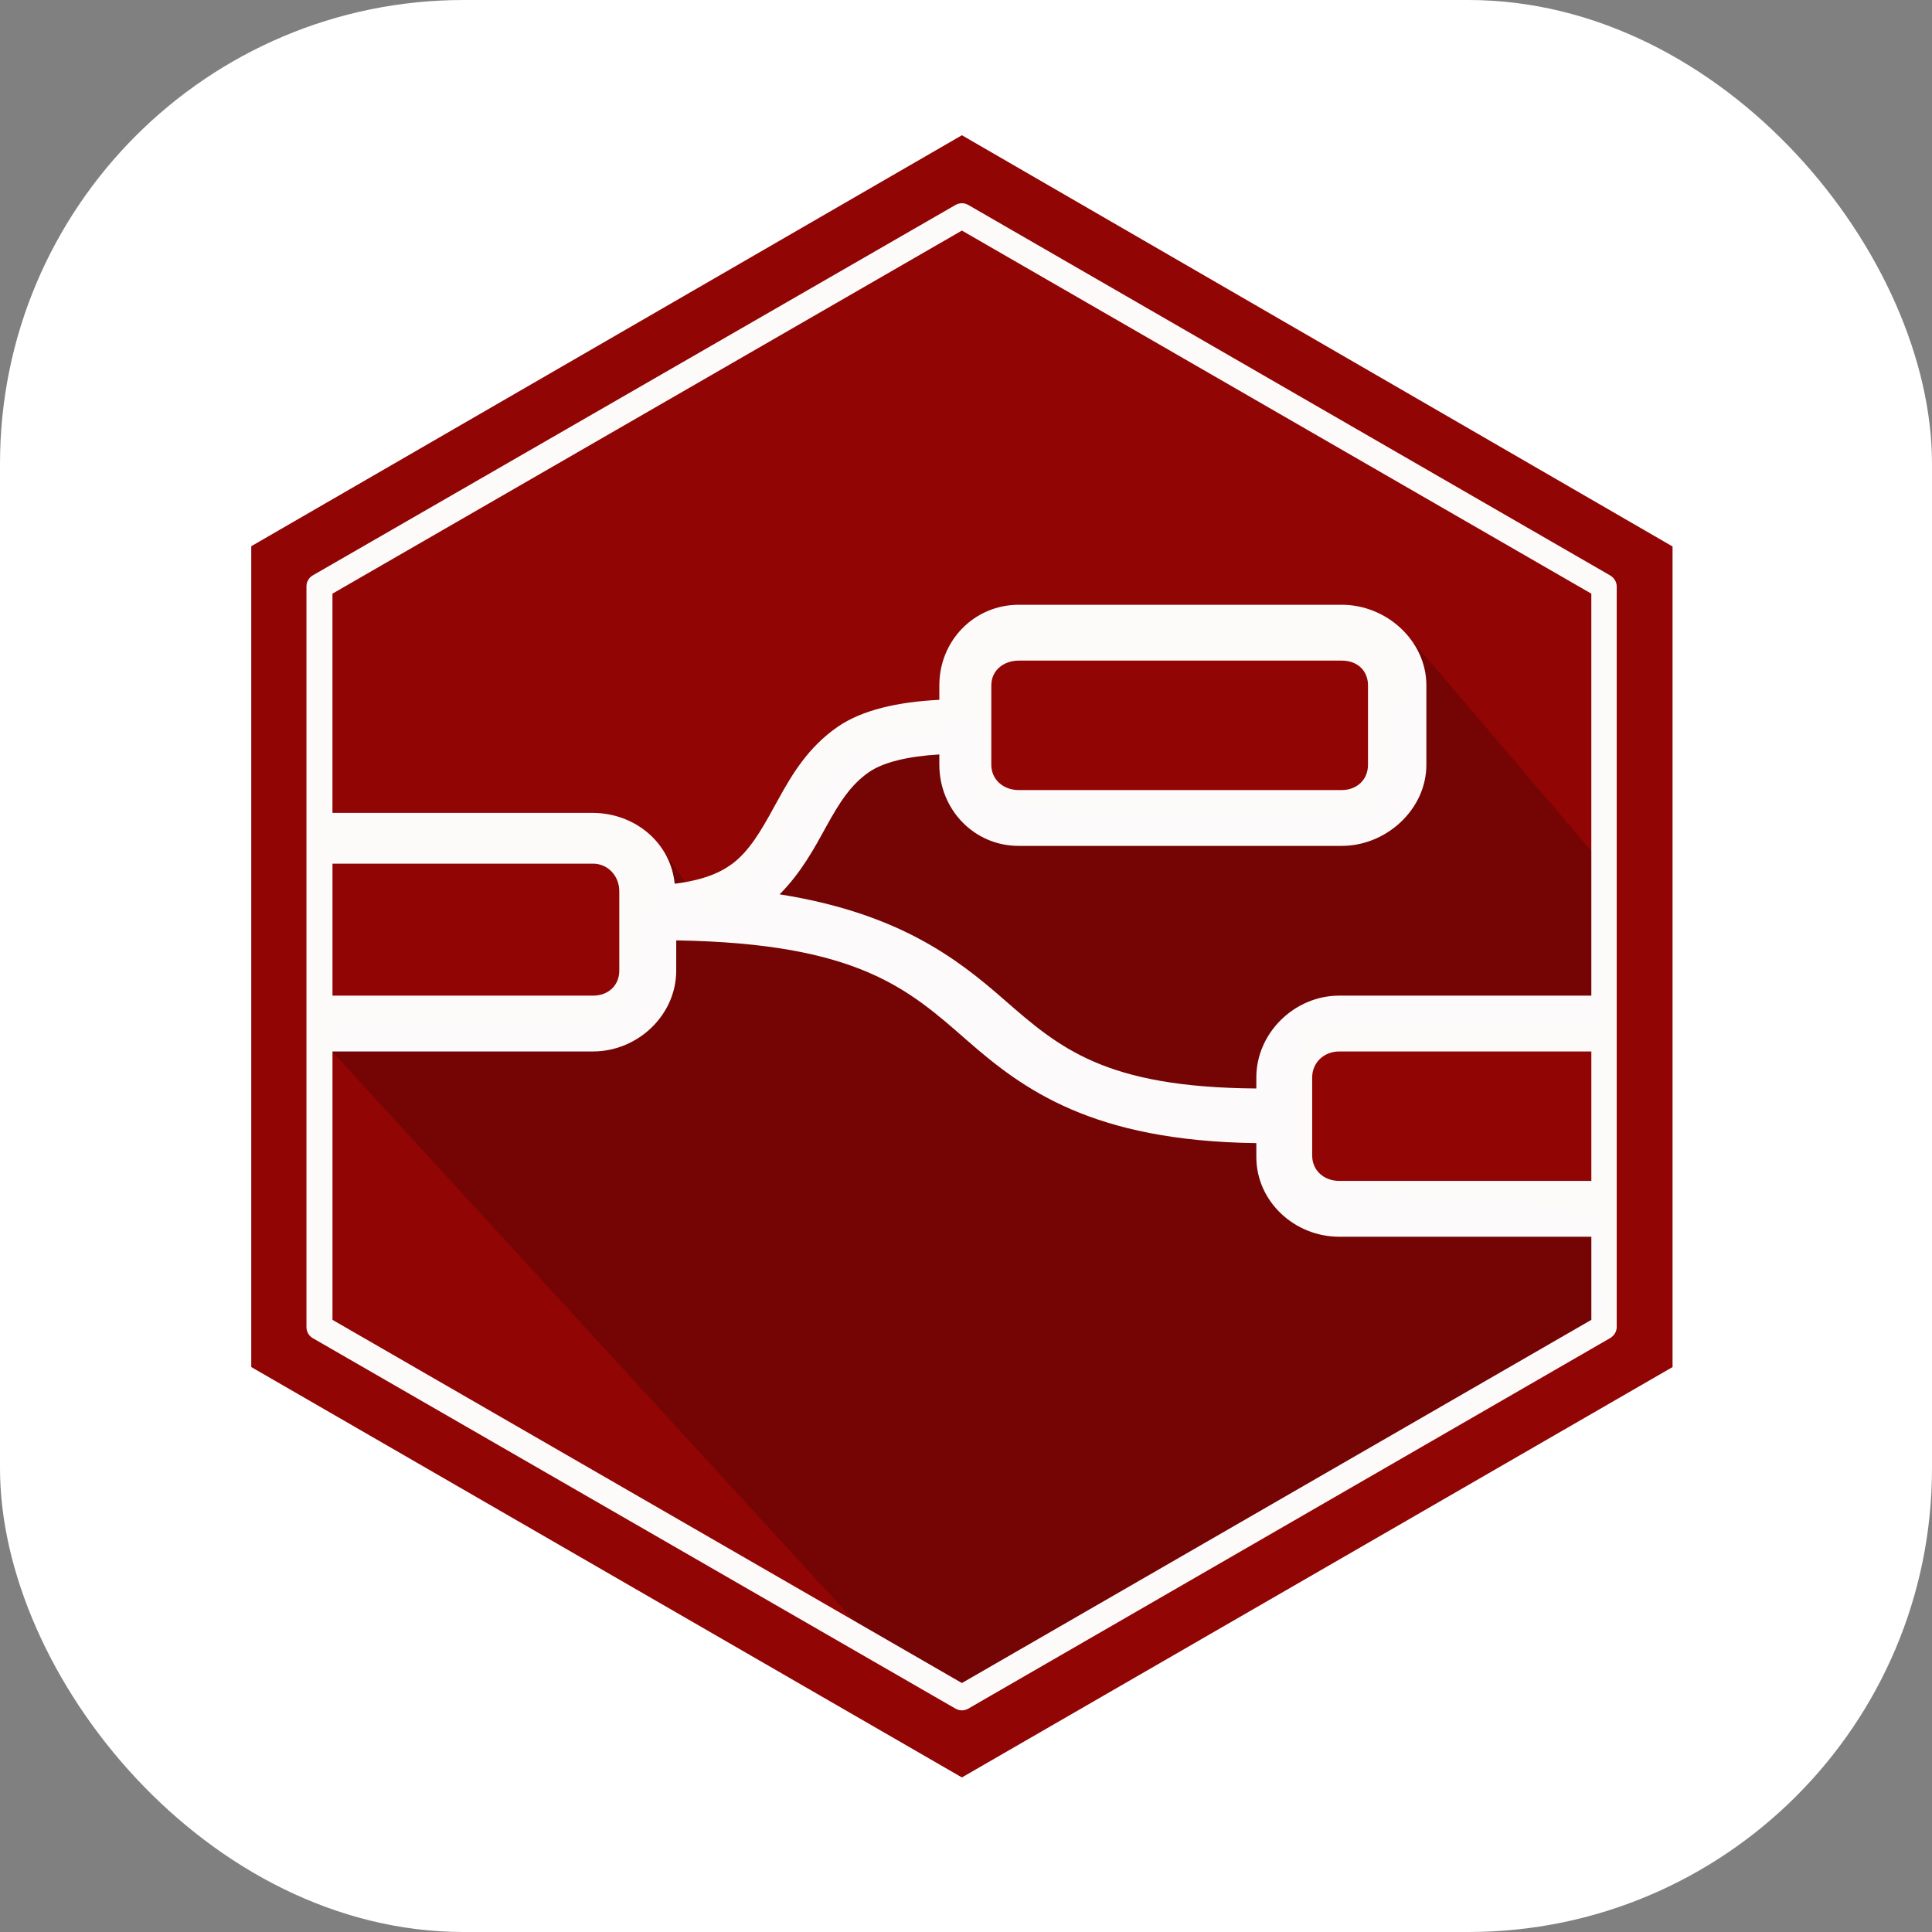 <svg width="100" height="100" viewBox="0 0 100 100" fill="none" xmlns="http://www.w3.org/2000/svg">
<rect x="0" y="0" width="100" height="100" fill="#808080" stroke="none"/>
<rect width="100" height="100" rx="24" fill="white"/>
<g clip-path="url(#clip0_412_36)">
<path opacity="0.98" d="M49.788 7L86.571 28.285V70.759L49.788 92L13.005 70.758V28.272L49.788 7Z" fill="#8F0000"/>
<path fill-rule="evenodd" clip-rule="evenodd" d="M49.6 87.678L45.906 85.739L17.094 54.318L17.602 52.678H31.772L34.362 44.069L36.639 47.336L44.252 38.791L50.538 37.102L50.82 41.512L55.23 41.981L59.64 42.075L71.088 42.356L73.053 33.118L82.868 44.639L82.593 53.209L67.471 53.213L67.21 61.15L83.004 62.812L83.192 68.421L49.6 87.678Z" fill="black" fill-opacity="0.199"/>
<path opacity="0.98" d="M15.862 54.488V68.695C15.862 68.811 15.893 68.924 15.95 69.024C16.008 69.124 16.091 69.207 16.191 69.264L49.459 88.44C49.559 88.498 49.673 88.528 49.788 88.528C49.903 88.528 50.017 88.498 50.116 88.44L83.334 69.263C83.537 69.146 83.681 68.929 83.681 68.694V30.349C83.681 30.114 83.537 29.898 83.334 29.78L50.116 10.607C50.021 10.552 49.913 10.522 49.803 10.52C49.683 10.517 49.564 10.547 49.459 10.607L16.191 29.78C16.091 29.838 16.008 29.921 15.95 30.021C15.893 30.121 15.862 30.234 15.862 30.349V51.56V54.488ZM49.788 11.934L82.367 30.728V51.534H69.315C67.005 51.534 65.027 53.462 65.027 55.772V56.34C57.182 56.282 54.843 54.252 51.925 51.7C49.5 49.58 46.463 47.259 40.353 46.29C41.492 45.147 42.177 43.85 42.788 42.743C43.444 41.553 44.037 40.611 44.986 39.96C45.725 39.453 46.987 39.147 48.62 39.05V39.583C48.62 41.893 50.414 43.783 52.724 43.783H69.447C71.757 43.783 73.829 41.893 73.829 39.583V35.474C73.829 33.164 71.765 31.303 69.455 31.303L52.732 31.303C50.422 31.303 48.62 33.164 48.62 35.474V36.223C46.46 36.33 44.621 36.753 43.372 37.61C41.827 38.67 40.982 40.111 40.29 41.365C39.599 42.62 39.032 43.699 38.208 44.455C37.505 45.099 36.521 45.541 34.921 45.743C34.714 43.62 32.868 42.088 30.695 42.075H17.208V30.728L49.788 11.934ZM52.732 34.193H69.456C70.235 34.193 70.807 34.694 70.807 35.474V39.583C70.807 40.363 70.227 40.893 69.447 40.893H52.724C51.944 40.893 51.31 40.363 51.31 39.583V35.474C51.31 34.694 51.953 34.193 52.732 34.193L52.732 34.193ZM17.209 44.703H30.694C31.474 44.703 32.054 45.349 32.054 46.129V50.238C32.054 51.018 31.474 51.534 30.694 51.534H17.209V44.703ZM35.002 48.675C44.422 48.824 47.021 51.197 50.05 53.846C52.956 56.388 56.533 59.056 65.027 59.168V59.882C65.027 62.191 67.005 64.013 69.315 64.013H82.368V68.315L49.788 87.113L17.209 68.315V54.423H30.695C33.005 54.423 35.001 52.548 35.001 50.238L35.002 48.675ZM69.316 54.424H82.368V61.123H69.316C68.536 61.123 67.918 60.589 67.918 59.809V55.772C67.918 54.992 68.536 54.424 69.316 54.424Z" fill="white"/>
</g>
<defs>
<clipPath id="clip0_412_36">
<rect width="73.576" height="85" fill="white" transform="translate(13 7)"/>
</clipPath>
</defs>
</svg>
